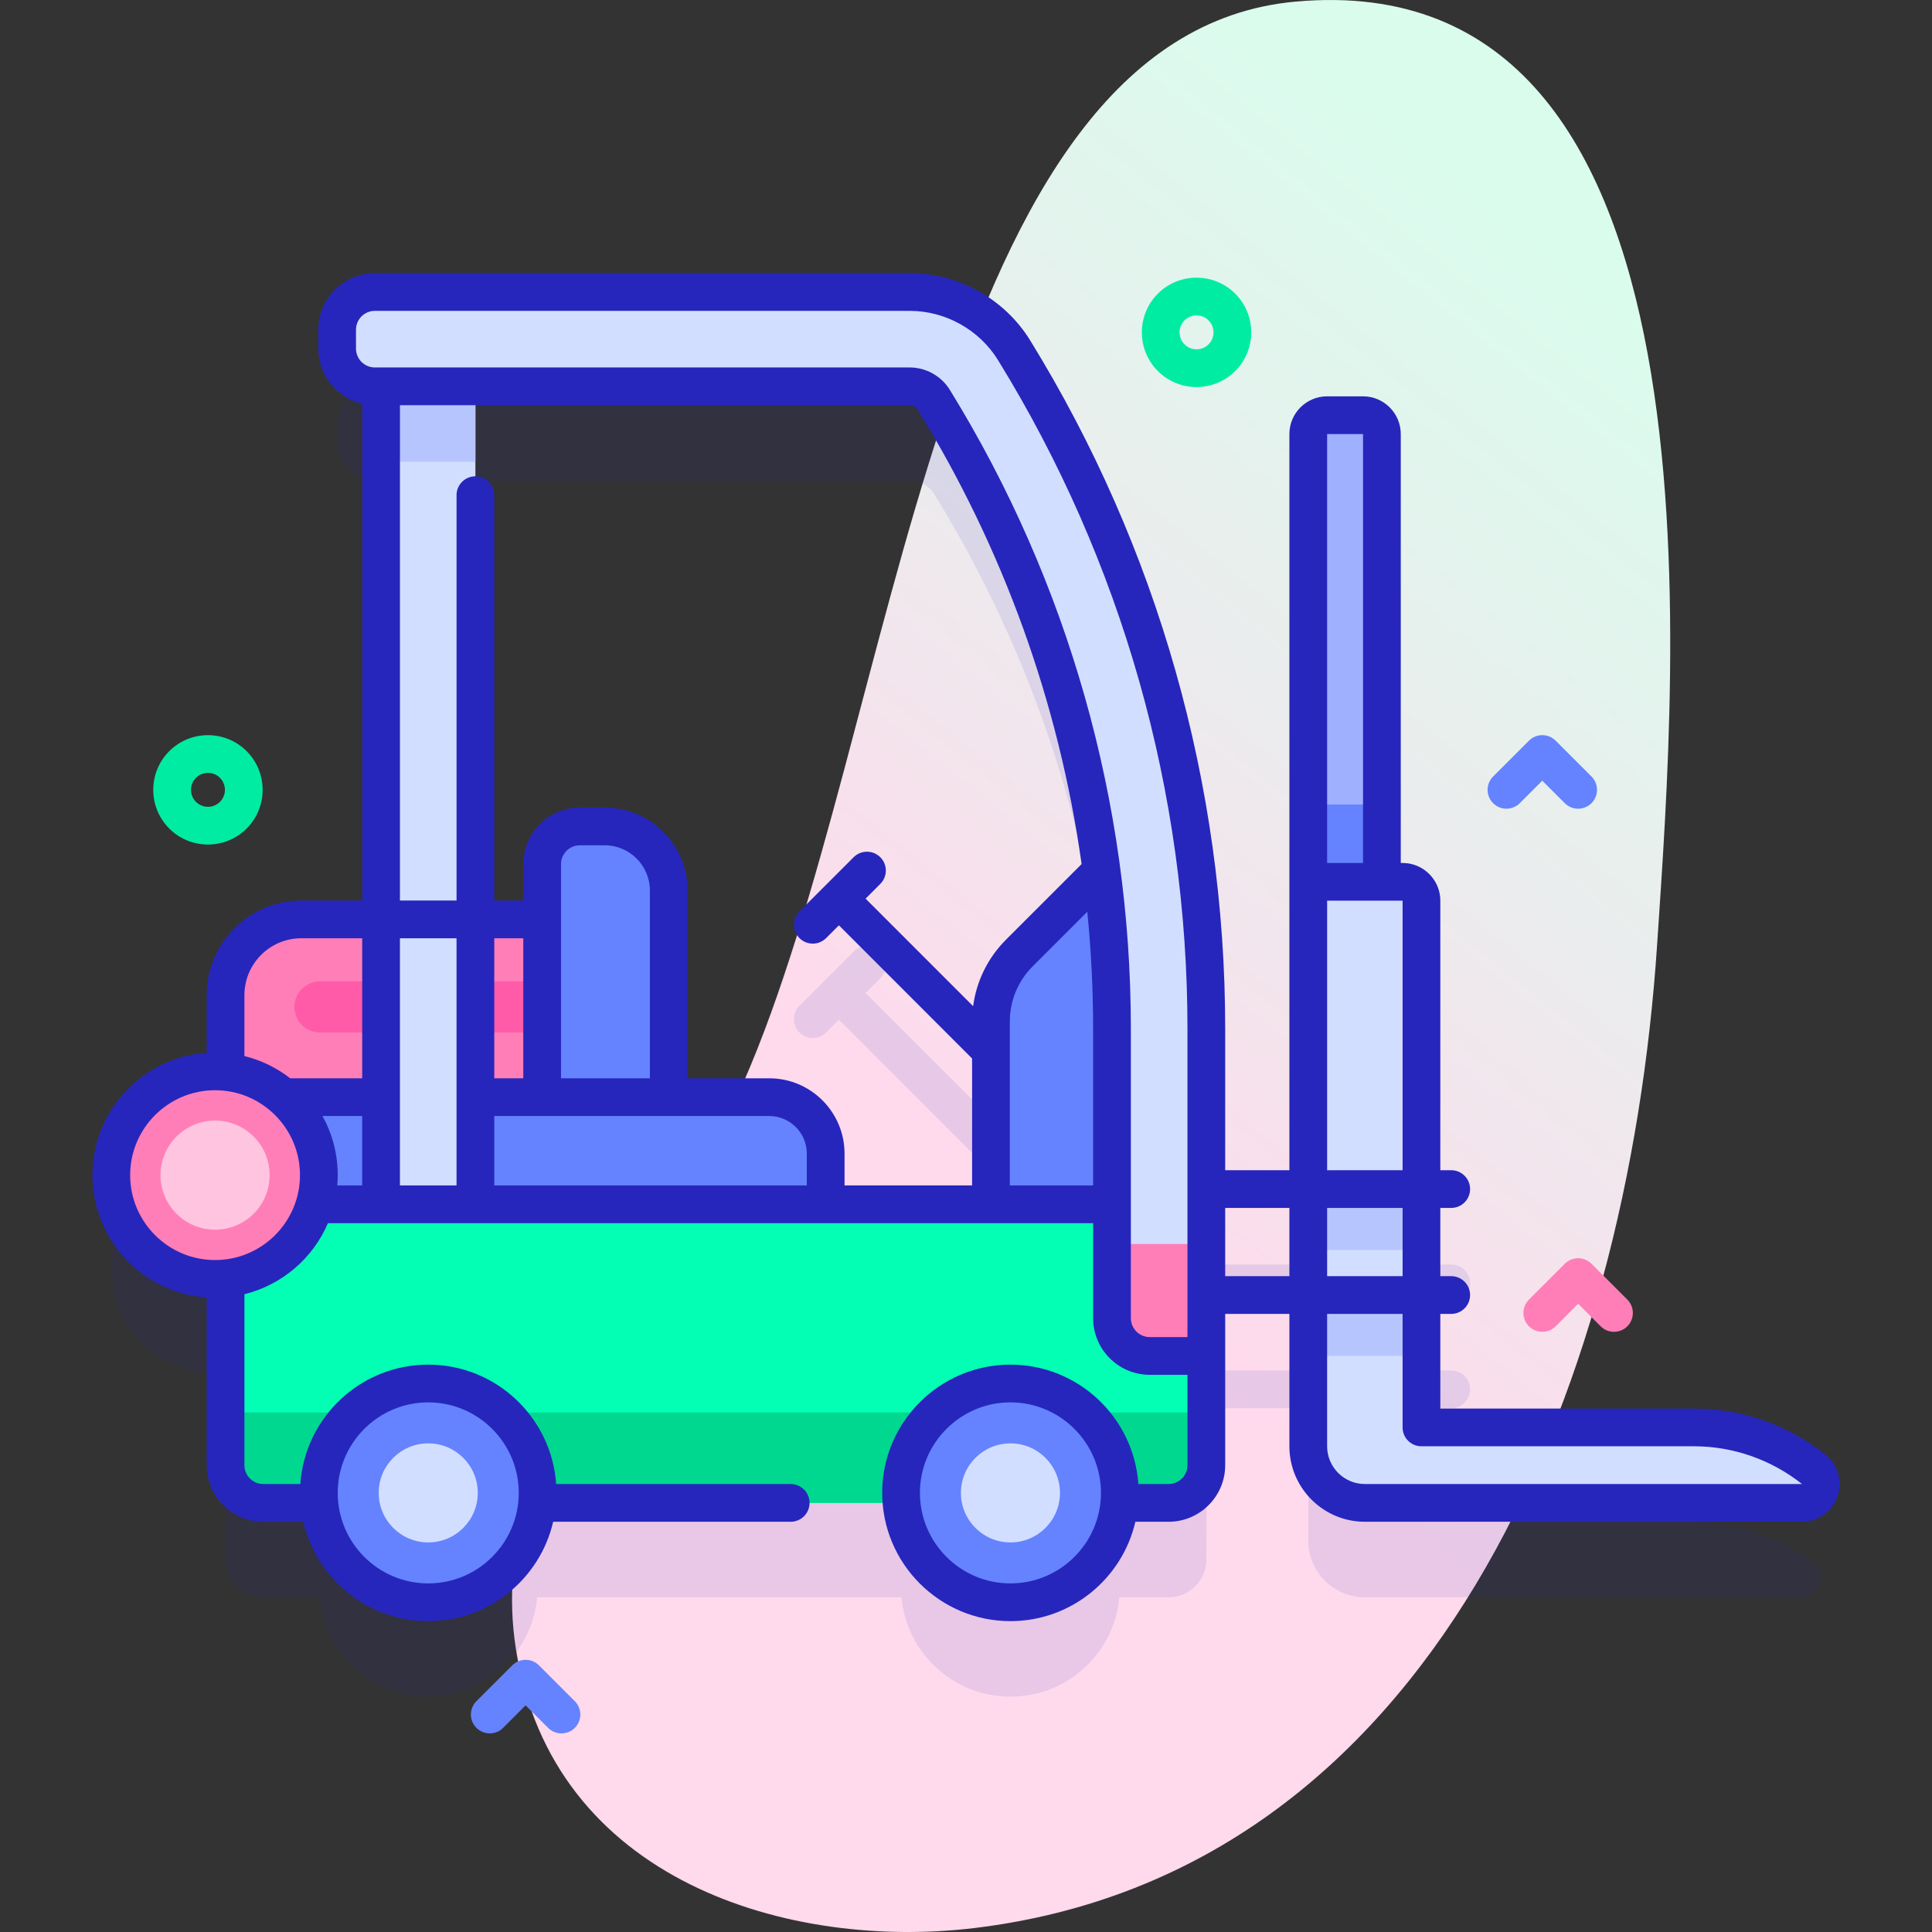 <svg id="Capa_1" enable-background="new 0 0 512 512" height="512" viewBox="0 0 512 512" width="512" xmlns="http://www.w3.org/2000/svg" xmlns:xlink="http://www.w3.org/1999/xlink"><rect x="0" y="0" width="512" height="512" fill="#333333" stroke="none"/><linearGradient id="SVGID_1_" gradientUnits="userSpaceOnUse" x1="449.799" x2="264.799" y1="90.424" y2="321.424"><stop offset=".011" stop-color="#dafced"/><stop offset=".381" stop-color="#e7f0ed"/><stop offset="1" stop-color="#ffd9ec"/></linearGradient><g><g><path d="m343.363.425c-95.818 8.652-105.091 192.429-146.416 286.587-20.478 46.658-68.772 94.794-60.258 149.782 9.605 62.035 72.897 80.075 121.683 74.14 120.723-14.685 172.899-141.053 180.797-260.801 4.869-73.829 20.301-260.192-95.806-249.708z" fill="url(#SVGID_1_)"/></g><path d="m480.613 414.379c-8.978-7.183-20.134-11.096-31.631-11.096h-72.28v-30.087h7.886c2.761 0 5-2.238 5-5s-2.239-5-5-5h-7.886v-18.08h7.886c2.761 0 5-2.238 5-5s-2.239-5-5-5h-7.886v-71.424c0-2.761-2.239-5-5-5h-5.483v-118.663c0-2.761-2.239-5-5-5h-9.517c-2.761 0-5 2.239-5 5v195.087h-26.892v-37.526c0-63.521-17.614-125.682-50.938-179.759-5.873-9.53-16.474-15.45-27.668-15.45h-141.742c-5.523 0-10 4.477-10 10v5c0 5.523 4.477 10 10 10h1.525v141.272h-21.147c-11.083 0-20.067 8.984-20.067 20.067v20.341c-.913-.092-1.839-.139-2.776-.139-15.19 0-27.503 12.314-27.503 27.503 0 15.19 12.314 27.503 27.503 27.503.937 0 1.863-.048 2.776-.139v49.495c0 5.523 4.477 10 10 10h14.853c1.34 14.766 13.746 26.336 28.861 26.336s27.521-11.57 28.861-26.336h96.567c1.34 14.766 13.746 26.336 28.861 26.336s27.521-11.57 28.861-26.336h13.052c5.523 0 10-4.477 10-10l.121-40.087h26.892v35.087c0 8.284 6.716 15 15 15h115.788c4.726-.001 6.814-5.952 3.123-8.905zm-354.626-286.998h115.216c2.583 0 5.029 1.366 6.385 3.565 23.509 38.15 38.574 80.64 44.437 124.723l-21.876 21.876c-4.826 4.826-7.537 11.371-7.537 18.196v.633l-33.225-33.225 3.902-3.902c1.953-1.952 1.953-5.118 0-7.07-1.953-1.953-5.118-1.953-7.071 0l-14.359 14.359c-1.953 1.952-1.953 5.118 0 7.07.977.977 2.256 1.465 3.536 1.465s2.559-.488 3.536-1.465l3.387-3.387 35.311 35.311c.977.977 2.256 1.465 3.536 1.465.491 0 .976-.094 1.449-.238v37.399h-43.805v-13.45c0-8.253-6.69-14.943-14.943-14.943h-26.633v-54.754c0-9.389-7.611-17-17-17h-6.557c-5.523 0-10 4.477-10 10v14.644h-17.687v-141.272zm193.823 235.815v-18.08h26.892v18.08z" fill="#2626bc" opacity=".1"/><g><g><g><path d="m366.219 256.445h-19.517v-141.416c0-2.761 2.239-5 5-5h9.517c2.761 0 5 2.239 5 5z" fill="#9fb0fe"/><path d="m346.702 213.21h19.517v43.235h-19.517z" fill="#6583fe"/><g><path d="m270.149 252.545 34.262-34.262v112.349h-41.799v-59.892c0-6.824 2.712-13.369 7.537-18.195z" fill="#6583fe"/><path d="m143.674 290.763h-83.901v-27.043c0-11.083 8.984-20.067 20.067-20.067h63.834z" fill="#ff7eb8"/><path d="m143.674 273.612h-58.887c-3.736 0-6.765-3.029-6.765-6.765 0-3.736 3.029-6.765 6.765-6.765h58.887z" fill="#ff5ba8"/><path d="m177.231 290.763h-33.557v-61.754c0-5.523 4.477-10 10-10h6.557c9.389 0 17 7.611 17 17z" fill="#6583fe"/><path d="m218.807 323.73h-159.034v-32.967h144.091c8.253 0 14.943 6.69 14.943 14.943z" fill="#6583fe"/><path d="m309.689 398.283h-239.916c-5.523 0-10-4.477-10-10v-69.127h259.916v69.127c0 5.523-4.477 10-10 10z" fill="#02ffb3"/><path d="m59.773 374.34v13.943c0 5.523 4.477 10 10 10h239.916c5.523 0 10-4.477 10-10v-13.943z" fill="#00d890"/><g><g><g><g><g><g><circle cx="113.487" cy="395.632" fill="#6583fe" r="28.987"/><circle cx="113.487" cy="395.632" fill="#d2deff" r="13.127"/></g></g></g></g></g></g><g><circle cx="267.776" cy="395.632" fill="#6583fe" r="28.987"/><circle cx="267.776" cy="395.632" fill="#d2deff" r="13.127"/></g><g><circle cx="56.997" cy="311.424" fill="#ff7eb8" r="27.503"/><circle cx="56.997" cy="311.424" fill="#ffc4df" r="14.462"/></g><g><path d="m100.987 81.374h25v236.889h-25z" fill="#d2deff"/></g><g><path d="m100.987 81.374h25v40.99h-25z" fill="#b7c5ff"/></g><g><path d="m319.689 359.34h-15c-5.523 0-10-4.477-10-10v-76.75c0-58.888-16.329-116.512-47.222-166.644-1.355-2.199-3.802-3.565-6.385-3.565h-141.741c-5.523 0-10-4.477-10-10v-5c0-5.523 4.477-10 10-10h141.741c11.194 0 21.796 5.92 27.668 15.45 33.324 54.077 50.938 116.237 50.938 179.759v86.75z" fill="#d2deff"/></g><g><path d="m294.689 329.658v19.682c0 5.523 4.477 10 10 10h15v-29.682z" fill="#ff7eb8"/></g></g><g><g><path d="m477.49 398.283h-115.788c-8.284 0-15-6.716-15-15v-144.591c0-2.761 2.239-5 5-5h20c2.761 0 5 2.239 5 5v139.591h72.28c11.498 0 22.653 3.913 31.631 11.096 3.691 2.953 1.603 8.904-3.123 8.904z" fill="#d2deff"/></g><g fill="#b7c5ff"><path d="m346.702 343.196h30v16.144h-30z"/><path d="m346.702 315.116h30v16.144h-30z"/></g></g><path d="m483.737 385.475c-9.827-7.861-22.17-12.191-34.755-12.191h-67.28v-25.087h2.886c2.761 0 5-2.238 5-5s-2.239-5-5-5h-2.886v-18.08h2.886c2.761 0 5-2.238 5-5s-2.239-5-5-5h-2.886v-71.424c0-5.514-4.486-10-10-10h-.483v-113.664c0-5.514-4.486-10-10-10h-9.517c-5.514 0-10 4.486-10 10v195.087h-17.013v-37.526c0-64.449-17.871-127.516-51.682-182.382-6.776-10.996-19.009-17.827-31.925-17.827h-141.741c-8.271 0-15 6.729-15 15v5c0 7.117 4.986 13.079 11.646 14.608v131.663h-16.147c-13.822 0-25.067 11.245-25.067 25.067v15.286c-16.888 1.148-30.279 15.245-30.279 32.419s13.391 31.271 30.279 32.418v44.44c0 8.271 6.729 15 15 15h10.606c3.481 15.066 16.999 26.336 33.108 26.336s29.626-11.27 33.108-26.336h62.943c2.761 0 5-2.238 5-5s-2.239-5-5-5h-62.154c-1.212-17.648-15.947-31.639-33.897-31.639s-32.685 13.991-33.897 31.639h-9.817c-2.757 0-5-2.243-5-5v-45.302c9.977-2.459 18.156-9.534 22.127-18.824h202.789v25.184c0 8.271 6.729 15 15 15h10v23.943c0 2.757-2.243 5-5 5h-8.017c-1.212-17.648-15.947-31.639-33.897-31.639-18.74 0-33.987 15.247-33.987 33.987s15.247 33.987 33.987 33.987c16.109 0 29.627-11.27 33.108-26.336h8.805c8.271 0 15-6.729 15-15v-40.087h17.013v35.087c0 11.028 8.972 20 20 20h115.789c4.307 0 8.011-2.626 9.437-6.69s.173-8.428-3.19-11.117zm-370.25-13.83c13.227 0 23.987 10.761 23.987 23.987s-10.76 23.987-23.987 23.987-23.987-10.761-23.987-23.987 10.76-23.987 23.987-23.987zm154.289 47.974c-13.227 0-23.987-10.761-23.987-23.987s10.76-23.987 23.987-23.987 23.987 10.761 23.987 23.987-10.761 23.987-23.987 23.987zm103.926-81.423h-20v-18.08h20zm-20-223.167h9.517v113.663h-9.517zm0 123.663h20v71.424h-20zm-245.715-131.311h135.096c.848 0 1.683.467 2.128 1.188 22.723 36.874 37.438 77.868 43.425 120.42l-20.021 20.021c-4.829 4.828-7.845 10.982-8.726 17.64l-28.501-28.501 3.902-3.902c1.953-1.952 1.953-5.118 0-7.07-1.953-1.953-5.118-1.953-7.071 0l-14.359 14.359c-1.953 1.952-1.953 5.118 0 7.07.977.977 2.256 1.465 3.536 1.465s2.559-.488 3.536-1.465l3.387-3.387 35.296 35.295v33.642h-33.805v-8.45c0-10.997-8.946-19.943-19.943-19.943h-21.633v-49.754c0-12.131-9.869-22-22-22h-6.557c-8.271 0-15 6.729-15 15v9.644h-7.687v-107.43c0-2.762-2.239-5-5-5s-5 2.238-5 5v107.43h-15v-131.272zm0 141.271h15v65.504h-15zm66.244 37.111h-23.557v-56.754c0-2.757 2.243-5 5-5h6.557c6.617 0 12 5.383 12 12zm-33.557 0h-7.687v-37.11h7.687zm-7.687 10h72.877c5.482 0 9.943 4.461 9.943 9.943v8.45h-82.82zm-51.147-47.111h16.147v37.11h-19.077c-3.538-2.752-7.654-4.79-12.137-5.895v-16.147c0-8.309 6.759-15.068 15.067-15.068zm-22.844 85.276c-12.408 0-22.503-10.095-22.503-22.503 0-12.409 10.095-22.504 22.503-22.504s22.504 10.095 22.504 22.504c0 12.408-10.095 22.503-22.504 22.503zm28.471-38.165h10.52v18.394h-6.61c.075-.901.123-1.811.123-2.731 0-5.677-1.466-11.015-4.033-15.663zm182.145 18.393v-43.415c0-5.538 2.157-10.744 6.073-14.66l14.46-14.46c1.02 10.26 1.544 20.594 1.544 30.969v41.566zm37.077 40.184c-2.757 0-5-2.243-5-5v-76.75c0-59.814-16.586-118.346-47.966-169.267-2.259-3.666-6.336-5.942-10.641-5.942h-141.741c-2.757 0-5-2.243-5-5v-5c0-2.757 2.243-5 5-5h141.741c9.472 0 18.443 5.01 23.412 13.073 32.838 53.288 50.195 114.541 50.195 177.136v46.566 35.184zm20-16.144v-18.08h17.013v18.08zm152.801 55.087h-115.788c-5.514 0-10-4.486-10-10v-35.087h20v30.087c0 2.762 2.239 5 5 5h72.28c10.323 0 20.447 3.552 28.567 9.996 0 0-.018.004-.059.004z" fill="#2626bc"/></g><path d="m317.094 102.572c-3.713 0-7.427-1.413-10.253-4.24-5.654-5.653-5.654-14.853 0-20.506 5.653-5.653 14.853-5.653 20.506 0 5.654 5.653 5.654 14.853 0 20.506-2.827 2.827-6.54 4.24-10.253 4.24zm-.001-18.991c-1.152 0-2.305.438-3.182 1.315-1.755 1.755-1.755 4.61 0 6.365 1.754 1.753 4.61 1.753 6.364 0 1.755-1.755 1.755-4.61 0-6.365-.877-.876-2.029-1.315-3.182-1.315z" fill="#00eca2"/><path d="m55.109 223.812c-3.713 0-7.426-1.413-10.253-4.24-5.653-5.653-5.653-14.852 0-20.505 5.653-5.655 14.853-5.654 20.506 0 5.653 5.653 5.653 14.852 0 20.505-2.826 2.826-6.539 4.24-10.253 4.24zm.001-18.991c-1.153 0-2.305.438-3.182 1.315-1.754 1.755-1.754 4.609 0 6.364 1.753 1.754 4.609 1.754 6.364 0 1.754-1.755 1.754-4.609 0-6.364-.878-.876-2.03-1.315-3.182-1.315z" fill="#00eca2"/><path d="m418.224 214.318c-1.28 0-2.559-.488-3.536-1.465l-5.964-5.964-5.964 5.964c-1.953 1.953-5.118 1.953-7.071 0-1.953-1.952-1.953-5.118 0-7.07l9.5-9.5c1.953-1.953 5.118-1.953 7.071 0l9.5 9.5c1.953 1.952 1.953 5.118 0 7.07-.977.977-2.257 1.465-3.536 1.465z" fill="#6583fe"/><path d="m148.79 459.369c-1.28 0-2.559-.488-3.536-1.465l-5.964-5.964-5.964 5.964c-1.953 1.953-5.118 1.953-7.071 0-1.953-1.952-1.953-5.118 0-7.07l9.5-9.5c1.953-1.953 5.118-1.953 7.071 0l9.5 9.5c1.953 1.952 1.953 5.118 0 7.07-.977.977-2.256 1.465-3.536 1.465z" fill="#6583fe"/><path d="m427.724 352.946c-1.28 0-2.559-.488-3.536-1.465l-5.964-5.964-5.964 5.964c-1.953 1.953-5.118 1.953-7.071 0-1.953-1.952-1.953-5.118 0-7.07l9.5-9.5c1.953-1.953 5.118-1.953 7.071 0l9.5 9.5c1.953 1.952 1.953 5.118 0 7.07-.977.977-2.257 1.465-3.536 1.465z" fill="#ff7eb8"/></g></g></g></svg>